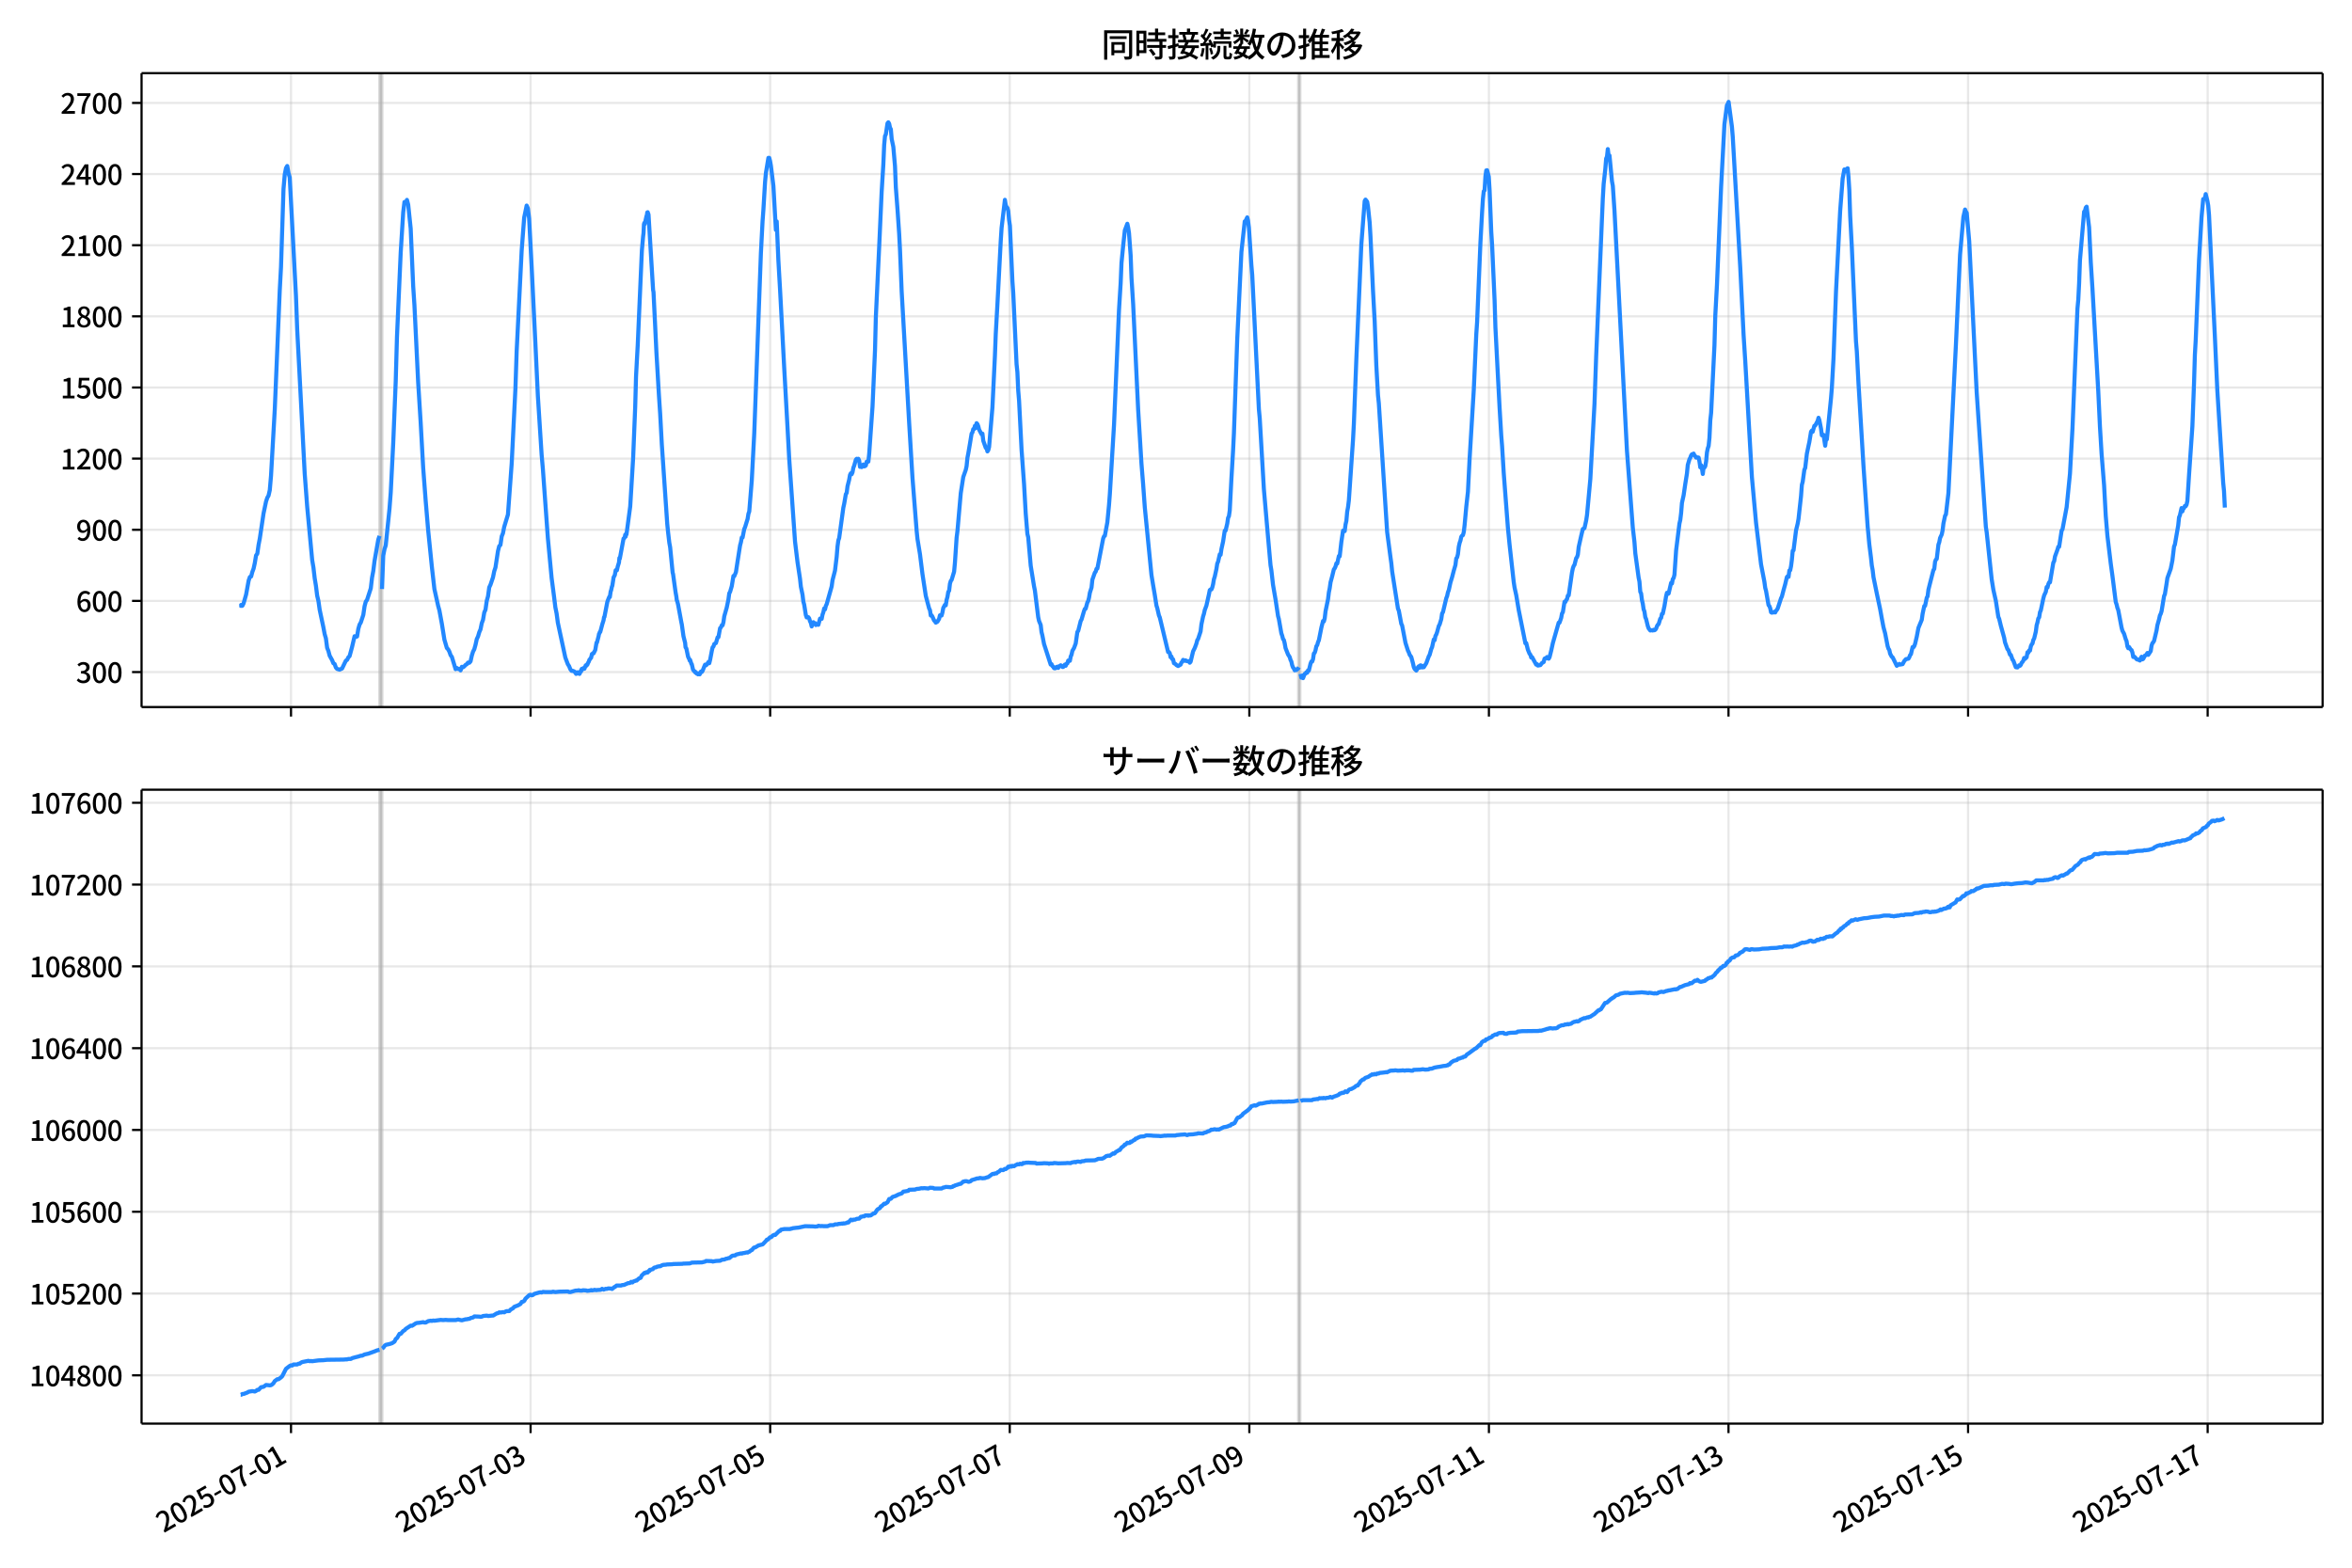 <!DOCTYPE svg  PUBLIC '-//W3C//DTD SVG 1.1//EN'  'http://www.w3.org/Graphics/SVG/1.1/DTD/svg11.dtd'>
<svg version="1.1" viewBox="0 0 864 576" xmlns="http://www.w3.org/2000/svg" xmlns:xlink="http://www.w3.org/1999/xlink">
 <defs>
  <style type="text/css">*{stroke-linejoin: round; stroke-linecap: butt}</style>
 </defs>
 <g id="aa">
  <g id="ab">
   <path d="m0 576h864v-576h-864z" fill="#fff"/>
  </g>
  <g id="ac">
   <g id="ad">
    <path d="m52 259.78h801.2v-232.9h-801.2z" fill="#fff"/>
   </g>
   <g id="ae">
    <path d="m139.45 259.78h.917v-232.9h-.917z" clip-path="url(#c)" fill="#808080" opacity=".3" stroke="#808080"/>
   </g>
   <g id="af">
    <path d="m476.97 259.78h.611v-232.9h-.611z" clip-path="url(#c)" fill="#808080" opacity=".3" stroke="#808080"/>
   </g>
   <g id="ag">
    <g id="ah">
     <g id="ai">
      <path d="m106.9 259.78v-232.9" clip-path="url(#c)" fill="none" stroke="#b0b0b0" stroke-linecap="square" stroke-opacity=".3" stroke-width=".8"/>
     </g>
     <g id="aj">
      <defs>
       <path id="e" d="m0 0v3.5" stroke="#000" stroke-width=".8"/>
      </defs>
      <use x="106.902" y="259.778" stroke="#000000" stroke-width=".8" xlink:href="#e"/>
     </g>
    </g>
    <g id="ak">
     <g id="al">
      <path d="m194.91 259.78v-232.9" clip-path="url(#c)" fill="none" stroke="#b0b0b0" stroke-linecap="square" stroke-opacity=".3" stroke-width=".8"/>
     </g>
     <g id="am">
      <use x="194.911" y="259.778" stroke="#000000" stroke-width=".8" xlink:href="#e"/>
     </g>
    </g>
    <g id="an">
     <g id="ao">
      <path d="m282.92 259.78v-232.9" clip-path="url(#c)" fill="none" stroke="#b0b0b0" stroke-linecap="square" stroke-opacity=".3" stroke-width=".8"/>
     </g>
     <g id="ap">
      <use x="282.92" y="259.778" stroke="#000000" stroke-width=".8" xlink:href="#e"/>
     </g>
    </g>
    <g id="aq">
     <g id="ar">
      <path d="m370.93 259.78v-232.9" clip-path="url(#c)" fill="none" stroke="#b0b0b0" stroke-linecap="square" stroke-opacity=".3" stroke-width=".8"/>
     </g>
     <g id="as">
      <use x="370.929" y="259.778" stroke="#000000" stroke-width=".8" xlink:href="#e"/>
     </g>
    </g>
    <g id="at">
     <g id="au">
      <path d="m458.94 259.78v-232.9" clip-path="url(#c)" fill="none" stroke="#b0b0b0" stroke-linecap="square" stroke-opacity=".3" stroke-width=".8"/>
     </g>
     <g id="av">
      <use x="458.939" y="259.778" stroke="#000000" stroke-width=".8" xlink:href="#e"/>
     </g>
    </g>
    <g id="aw">
     <g id="ax">
      <path d="m546.95 259.78v-232.9" clip-path="url(#c)" fill="none" stroke="#b0b0b0" stroke-linecap="square" stroke-opacity=".3" stroke-width=".8"/>
     </g>
     <g id="ay">
      <use x="546.948" y="259.778" stroke="#000000" stroke-width=".8" xlink:href="#e"/>
     </g>
    </g>
    <g id="az">
     <g id="ba">
      <path d="m634.96 259.78v-232.9" clip-path="url(#c)" fill="none" stroke="#b0b0b0" stroke-linecap="square" stroke-opacity=".3" stroke-width=".8"/>
     </g>
     <g id="bb">
      <use x="634.957" y="259.778" stroke="#000000" stroke-width=".8" xlink:href="#e"/>
     </g>
    </g>
    <g id="bc">
     <g id="bd">
      <path d="m722.97 259.78v-232.9" clip-path="url(#c)" fill="none" stroke="#b0b0b0" stroke-linecap="square" stroke-opacity=".3" stroke-width=".8"/>
     </g>
     <g id="be">
      <use x="722.966" y="259.778" stroke="#000000" stroke-width=".8" xlink:href="#e"/>
     </g>
    </g>
    <g id="bf">
     <g id="bg">
      <path d="m810.98 259.78v-232.9" clip-path="url(#c)" fill="none" stroke="#b0b0b0" stroke-linecap="square" stroke-opacity=".3" stroke-width=".8"/>
     </g>
     <g id="bh">
      <use x="810.976" y="259.778" stroke="#000000" stroke-width=".8" xlink:href="#e"/>
     </g>
    </g>
   </g>
   <g id="bi">
    <g id="bj">
     <g id="bk">
      <path d="m52 246.93h801.2" clip-path="url(#c)" fill="none" stroke="#b0b0b0" stroke-linecap="square" stroke-opacity=".3" stroke-width=".8"/>
     </g>
     <g id="bl">
      <defs>
       <path id="h" d="m0 0h-3.5" stroke="#000" stroke-width=".8"/>
      </defs>
      <use x="52" y="246.926" stroke="#000000" stroke-width=".8" xlink:href="#h"/>
     </g>
     <g id="bm">
      <!-- 300 -->
      <g transform="translate(27.9 250.91) scale(.1 -.1)">
       <defs>
        <path id="n" transform="scale(.016)" d="m1715-90q-371 0-656 90t-503 240q-217 150-377 323l359 474q211-205 479-359 269-153 634-153 269 0 467 92 199 93 311 266t112 423q0 256-125 451t-429 300q-304 106-835 106v551q467 0 732 105 266 106 384 291 119 186 119 423 0 307-192 489-192 183-531 183-269 0-503-119-233-118-438-316l-384 460q282 256 614 413 333 157 737 157 422 0 748-144 327-144 512-413 186-269 186-659 0-403-221-685-221-281-592-422v-26q269-70 490-227t349-400 128-557q0-422-215-726-214-304-573-468-358-163-787-163z"/>
        <path id="a" transform="scale(.016)" d="m1830-90q-460 0-806 275-346 276-535 823-188 547-188 1366 0 820 188 1357 189 538 535 803 346 266 806 266 461 0 800-269 340-269 528-803 189-534 189-1354 0-819-189-1366-188-547-528-823-339-275-800-275zm0 589q237 0 422 185 186 186 288 599 103 413 103 1091 0 679-103 1082-102 403-288 582-185 180-422 180-236 0-422-180-186-179-292-582-105-403-105-1082 0-678 105-1091 106-413 292-599 186-185 422-185z"/>
       </defs>
       <use xlink:href="#n"/>
       <use transform="translate(57)" xlink:href="#a"/>
       <use transform="translate(114)" xlink:href="#a"/>
      </g>
     </g>
    </g>
    <g id="bn">
     <g id="bo">
      <path d="m52 220.79h801.2" clip-path="url(#c)" fill="none" stroke="#b0b0b0" stroke-linecap="square" stroke-opacity=".3" stroke-width=".8"/>
     </g>
     <g id="bp">
      <use x="52" y="220.787" stroke="#000000" stroke-width=".8" xlink:href="#h"/>
     </g>
     <g id="bq">
      <!-- 600 -->
      <g transform="translate(27.9 224.77) scale(.1 -.1)">
       <defs>
        <path id="k" transform="scale(.016)" d="m1971-90q-339 0-634 144-294 144-518 435-224 292-352 733-128 442-128 1044 0 678 147 1161 148 483 397 784 250 301 570 445t665 144q397 0 688-147 292-147 490-359l-403-448q-128 154-327 253-198 99-409 99-307 0-567-182-259-182-413-605-153-422-153-1145 0-608 115-1002t326-589q212-195 493-195 212 0 375 121 163 122 259 343t96 522q0 300-90 511-89 212-259 320-169 109-419 109-211 0-451-134t-458-461l-25 538q134 192 313 323t374 201q196 71 375 71 397 0 694-163 298-163 467-490 170-326 170-825 0-468-195-817-195-348-512-544-317-195-701-195z"/>
       </defs>
       <use xlink:href="#k"/>
       <use transform="translate(57)" xlink:href="#a"/>
       <use transform="translate(114)" xlink:href="#a"/>
      </g>
     </g>
    </g>
    <g id="br">
     <g id="bs">
      <path d="m52 194.65h801.2" clip-path="url(#c)" fill="none" stroke="#b0b0b0" stroke-linecap="square" stroke-opacity=".3" stroke-width=".8"/>
     </g>
     <g id="bt">
      <use x="52" y="194.648" stroke="#000000" stroke-width=".8" xlink:href="#h"/>
     </g>
     <g id="bu">
      <!-- 900 -->
      <g transform="translate(27.9 198.63) scale(.1 -.1)">
       <defs>
        <path id="r" transform="scale(.016)" d="m1562-90q-410 0-708 150-297 151-502 356l403 461q141-160 346-256t422-96q224 0 425 102 202 103 352 333 151 230 237 614 87 384 87 941 0 589-115 970t-323 563-496 182q-205 0-372-118-166-118-262-336t-96-525q0-301 86-512 87-211 259-323 173-112 417-112 224 0 460 141 237 141 448 461l32-544q-134-180-313-314t-371-208-384-74q-391 0-689 166-297 167-467 496-169 330-169 823 0 467 195 816t515 541 698 192q339 0 636-138 298-137 519-419 221-281 349-710t128-1018q0-691-141-1187t-391-807q-249-310-563-461-313-150-652-150z"/>
       </defs>
       <use xlink:href="#r"/>
       <use transform="translate(57)" xlink:href="#a"/>
       <use transform="translate(114)" xlink:href="#a"/>
      </g>
     </g>
    </g>
    <g id="bv">
     <g id="bw">
      <path d="m52 168.51h801.2" clip-path="url(#c)" fill="none" stroke="#b0b0b0" stroke-linecap="square" stroke-opacity=".3" stroke-width=".8"/>
     </g>
     <g id="bx">
      <use x="52" y="168.509" stroke="#000000" stroke-width=".8" xlink:href="#h"/>
     </g>
     <g id="by">
      <!-- 1200 -->
      <g transform="translate(22.2 172.49) scale(.1 -.1)">
       <defs>
        <path id="f" transform="scale(.016)" d="m544 0v608h1037v3277h-845v467q333 58 579 147 247 90 451 218h557v-4109h915v-608h-2694z"/>
        <path id="b" transform="scale(.016)" d="m282 0v429q697 621 1164 1136 468 515 701 956 234 442 234 826 0 256-87 451-86 196-262 301-176 106-445 106-275 0-506-151-230-150-422-368l-416 410q301 333 637 518 336 186 803 186 429 0 749-176t496-493 176-745q0-455-224-919t-615-935q-390-470-889-950 186 20 394 36t374 16h1184v-634h-3046z"/>
       </defs>
       <use xlink:href="#f"/>
       <use transform="translate(57)" xlink:href="#b"/>
       <use transform="translate(114)" xlink:href="#a"/>
       <use transform="translate(171)" xlink:href="#a"/>
      </g>
     </g>
    </g>
    <g id="bz">
     <g id="ca">
      <path d="m52 142.37h801.2" clip-path="url(#c)" fill="none" stroke="#b0b0b0" stroke-linecap="square" stroke-opacity=".3" stroke-width=".8"/>
     </g>
     <g id="cb">
      <use x="52" y="142.37" stroke="#000000" stroke-width=".8" xlink:href="#h"/>
     </g>
     <g id="cc">
      <!-- 1500 -->
      <g transform="translate(22.2 146.36) scale(.1 -.1)">
       <defs>
        <path id="j" transform="scale(.016)" d="m1715-90q-365 0-653 90t-506 237q-217 147-383 307l352 480q134-134 294-246t361-183q202-70 452-70 262 0 473 118 212 119 333 346 122 227 122 541 0 460-247 716-246 256-649 256-224 0-384-64t-365-198l-365 237 141 2240h2387v-627h-1747l-109-1204q154 77 307 118 154 42 340 42 397 0 723-160t518-490q192-329 192-847 0-519-224-887t-586-560q-361-192-777-192z"/>
       </defs>
       <use xlink:href="#f"/>
       <use transform="translate(57)" xlink:href="#j"/>
       <use transform="translate(114)" xlink:href="#a"/>
       <use transform="translate(171)" xlink:href="#a"/>
      </g>
     </g>
    </g>
    <g id="cd">
     <g id="ce">
      <path d="m52 116.23h801.2" clip-path="url(#c)" fill="none" stroke="#b0b0b0" stroke-linecap="square" stroke-opacity=".3" stroke-width=".8"/>
     </g>
     <g id="cf">
      <use x="52" y="116.232" stroke="#000000" stroke-width=".8" xlink:href="#h"/>
     </g>
     <g id="cg">
      <!-- 1800 -->
      <g transform="translate(22.2 120.22) scale(.1 -.1)">
       <defs>
        <path id="l" transform="scale(.016)" d="m1830-90q-441 0-787 163-345 164-547 448-202 285-202 650 0 314 122 557t314 419 403 291v32q-256 186-442 458-185 272-185 643 0 365 176 640t480 425q304 151 694 151 410 0 704-160t457-439q164-278 164-649 0-237-96-448t-234-381q-137-169-291-278v-32q218-115 397-285 179-169 288-406t109-557q0-346-189-628-189-281-532-448-342-166-803-166zm314 2708q205 198 310 419 106 221 106 464 0 211-83 384t-247 272q-163 99-393 99-288 0-480-183-192-182-192-502 0-256 134-429 135-172 359-294t486-230zm-294-2170q236 0 418 89 183 90 285 253 103 164 103 388 0 211-90 367-89 157-246 272-157 116-368 215t-454 195q-244-173-398-426-153-252-153-553 0-237 118-416 119-179 324-282 205-102 461-102z"/>
       </defs>
       <use xlink:href="#f"/>
       <use transform="translate(57)" xlink:href="#l"/>
       <use transform="translate(114)" xlink:href="#a"/>
       <use transform="translate(171)" xlink:href="#a"/>
      </g>
     </g>
    </g>
    <g id="ch">
     <g id="ci">
      <path d="m52 90.093h801.2" clip-path="url(#c)" fill="none" stroke="#b0b0b0" stroke-linecap="square" stroke-opacity=".3" stroke-width=".8"/>
     </g>
     <g id="cj">
      <use x="52" y="90.093" stroke="#000000" stroke-width=".8" xlink:href="#h"/>
     </g>
     <g id="ck">
      <!-- 2100 -->
      <g transform="translate(22.2 94.078) scale(.1 -.1)">
       <use xlink:href="#b"/>
       <use transform="translate(57)" xlink:href="#f"/>
       <use transform="translate(114)" xlink:href="#a"/>
       <use transform="translate(171)" xlink:href="#a"/>
      </g>
     </g>
    </g>
    <g id="cl">
     <g id="cm">
      <path d="m52 63.954h801.2" clip-path="url(#c)" fill="none" stroke="#b0b0b0" stroke-linecap="square" stroke-opacity=".3" stroke-width=".8"/>
     </g>
     <g id="cn">
      <use x="52" y="63.954" stroke="#000000" stroke-width=".8" xlink:href="#h"/>
     </g>
     <g id="co">
      <!-- 2400 -->
      <g transform="translate(22.2 67.939) scale(.1 -.1)">
       <defs>
        <path id="m" transform="scale(.016)" d="m2170 0v3072q0 192 12 457 13 266 20 458h-26q-90-179-183-365-92-185-195-364l-921-1415h2579v-576h-3328v493l1875 2957h858v-4717h-691z"/>
       </defs>
       <use xlink:href="#b"/>
       <use transform="translate(57)" xlink:href="#m"/>
       <use transform="translate(114)" xlink:href="#a"/>
       <use transform="translate(171)" xlink:href="#a"/>
      </g>
     </g>
    </g>
    <g id="cp">
     <g id="cq">
      <path d="m52 37.815h801.2" clip-path="url(#c)" fill="none" stroke="#b0b0b0" stroke-linecap="square" stroke-opacity=".3" stroke-width=".8"/>
     </g>
     <g id="cr">
      <use x="52" y="37.815" stroke="#000000" stroke-width=".8" xlink:href="#h"/>
     </g>
     <g id="cs">
      <!-- 2700 -->
      <g transform="translate(22.2 41.8) scale(.1 -.1)">
       <defs>
        <path id="i" transform="scale(.016)" d="m1235 0q32 646 109 1187t224 1024 384 941 576 938h-2208v627h3027v-455q-409-512-665-989-256-476-397-969t-205-1053-90-1251h-755z"/>
       </defs>
       <use xlink:href="#b"/>
       <use transform="translate(57)" xlink:href="#i"/>
       <use transform="translate(114)" xlink:href="#a"/>
       <use transform="translate(171)" xlink:href="#a"/>
      </g>
     </g>
    </g>
   </g>
   <g id="ct">
    <path d="m88.418 222.44.087.174.077-.349.318.349.162-.087.432-.871.917-3.224.933-5.141.456-1.307.459-.174.432-1.655.458-1.22.458-2.091.458-2.788.458-.61.458-3.224.458-2.353 1.375-9.236.917-4.356.458-1.394.458-.784.458-2.004.458-5.315 1.375-24.309 1.833-43.826.458-8.539.917-28.666.458-5.315.458-2.353.458-.784.458 2.614.458 1.568 2.292 43.565.458 12.46 2.75 52.801.917 12.198 1.833 19.604.458 2.701.458 3.921.458 2.788.458 3.659.458 1.917.458 3.224 1.375 6.535.458 2.44.458 1.568.458 3.485.458 1.133.458 1.743.917 1.655.458 1.133.458.261.458 1.307.458.523.917.261.917-.436 1.375-2.875.458-.261.458-.958.458-.436.917-3.398.917-3.921.458.261.458-.174.458-2.788.458-1.568.458-.784.917-2.788.458-3.137.458-1.743.458-.61 1.375-4.269.458-3.921.458-2.44.458-3.659.917-5.228.458-2.614.458-1.394m.917 19.517.458-12.285.458-2.353.458-1.394 1.375-13.418.458-6.012.917-18.21.917-22.654.458-16.293 1.375-31.105.917-14.725.458-3.747.458.436.458-1.22.458 1.743.917 8.8.917 21.173.458 6.97 1.375 28.404.917 14.725.917 16.555.917 12.111.917 10.891 1.375 13.592.917 8.016 1.375 6.186.458 1.655.917 4.966.917 5.751.917 3.137.458.436.458.871.458 1.307.458.61 1.375 4.531.458-.436.458.349h.458l.458.523.458-1.307.458.174.458-.349.458-.523.458-.261.458-.61.458.087.458-.523.458-2.091.458-1.481.458-.871.458-1.655.458-2.091.458-.958.458-1.568.458-1.046.458-2.265.458-1.22.458-2.701.458-1.046.458-3.224.458-1.655.458-3.311.458-.958.917-2.701.458-2.265.458-1.394.917-6.012.458-1.83.458-.436.458-3.137.458-1.133.458-2.353 1.375-4.531 1.375-18.733 1.375-27.62.458-13.766 1.833-36.856.917-12.111.917-4.444.458 1.046.458 3.747.917 17.6 1.375 28.23.917 19.43 1.375 21.521.458 5.228 1.833 25.355 1.375 14.638.917 7.058.458 3.747.458 2.265.458 3.398 2.75 12.808.917 2.44.458.697.458 1.133.458.61h.458l.611.261.611.871.153-.087.306-.523.306.436.153-.087.306.261.306-.61.153-.523.153.174.153-.784.153-.174h.153l.153.174.153-.174.153.087.153-.436.153.349.458-1.22.153.174.153-.087.153-.436.153.087.306-.784.153-.174.306-.871.153-.087.306-.523.153-.087.306-1.394.153.087.306-.436.153.087.611-1.22.458-2.701h.153l.611-2.353.153-.871.153-.174.153-.523h.153l.764-2.875.306-.958.153-.523.153-1.046.153-.087 1.07-5.576.458-1.22.306-.697.153.174.306-2.091.153-.349.306-1.394.153-.349.306-2.004.153-1.046.458-.871.306-1.743.153-.087.153.174.153-.087.306-1.394.458-1.481.153-1.655.153.261 1.375-7.406h.153l.153-.174.153-.436.153-.784.153.697.153-1.046.153.261 1.375-10.281 1.07-17.774.764-18.907.306-11.153.306-5.751.306-5.576 1.528-34.852.458-5.228.153-1.22.153-3.224.153-.523.153.436.611-2.875.153-.349.153-1.046.153-.087.306.871 1.222 20.214.458 7.493.153.784.611 12.547.458 9.584.917 15.683.458 6.883.611 11.327 1.986 29.101.306 3.05.458 3.921.306 1.655.917 9.323.153.523.917 6.622.306 1.743.153 1.307.153.261.306 1.22 1.222 6.622.153.697.611 4.356.611 2.44.153 1.655.306.436.611 2.962.306.697.153.174.153.61.153-.261.306.958.153.523.153.087.458 2.004.306.436.153.087.153.261.153-.087.153.436.306.087.153.261.306-.174.153.436.153-.349.458.349.306-.61.153-.436.306.174.306-.436.611-1.568.306-.697.306.261.306-.261.611-.958.306.436.306-1.22.611-3.224.306-1.394.306-.261.306-.958.611-.349.611-2.091.306-.087.611-3.311.306-.261.306-.784h.306l.306-1.133.306-2.178.917-3.224.611-2.962.306-2.265.306-.523.611-2.091.611-3.747.306.087.611-1.481.611-4.008.917-5.838.306-1.133.306-1.743h.306l.611-3.137.306-.697.611-2.004.306-.958.306-1.917.306-.871.917-11.24.917-17.426 2.445-66.219.611-11.763.306-4.182.611-10.194.306-3.311.917-5.576h.306l.306 1.133.306 1.743.917 7.406.917 16.206.306-3.137.611 14.376.611 10.63 1.528 28.84 1.222 21.957.611 11.414 2.139 30.408.917 7.58.917 6.099.306 2.875.611 2.962.306 2.527.306 1.133.611 3.834.306.871.306-.174.306.087.306.436.306 1.046.306.61.306 1.307.306-1.133.306-.436.306.61.306-.261.306.697.306-.349.611.261.611-2.265.611.087.306-1.568.306-.871.306-1.394.306.349.306-1.307.306-.61 1.833-6.535.306-2.265.611-2.353.306-1.22.611-5.053.306-3.747.306-2.265.306-.871 1.528-11.153.306-1.394.611-3.572.306-.436.306-2.44.611-2.44.306-1.743.306-.61.306.349.306-.697.306-1.655.306-.784.611-2.178.306-.349.306.261.306-.261.306.697.306 2.265.306-.087.306.174.306-.349.306-.61.306.697.306-.087.306-.261.306-1.394h.611l.306-2.875 1.222-17.339.917-20.737.306-12.198 1.222-25.703.917-20.388.611-9.933.306-7.145.306-3.311.306-.61.611-4.095.306-.349.306.523.306 1.481.306.523.306 3.572.611 2.962.611 7.058.306 7.755.611 8.103.611 8.974.306 5.925.611 15.248 2.75 48.27 1.222 20.214 1.528 19.43.306 3.05.917 5.576.917 7.319 1.222 8.016 1.222 4.618.306.61.306 2.004.306-.087.306.523.611 1.394.306.261.306.523.611-.349.611-1.046.306-1.307.611.087.306-1.133.306-1.655.611-1.133.306.174.306-2.004.306-1.046.306-1.917.306-.349.306-2.614.306-1.046.306-.349.917-3.05.306-3.311.611-9.149.306-2.44 1.222-13.941.917-5.925.917-2.614.306-1.394.306-3.05.306-1.568.611-3.572.611-3.747.306-.436.306-1.22h.306l.306-1.22.306.784.306-1.743.306.349.306.784.306 1.22.917 1.743.306-.261.306 2.614.917 2.614.306.174.306 1.133.306-.436.306-1.22 1.222-14.464.917-18.994.306-8.016.611-10.891 1.222-23.351.306-4.705 1.222-10.368.306 1.917.306.784.306.261.306 1.133.306 3.311.306 2.091.917 20.388.306 4.356 1.222 26.139.306 2.962.306 6.796.306 3.659.917 18.036.917 12.634.611 10.804.611 7.493.306 1.22.917 10.456 1.222 7.58.306 1.481 1.222 9.846.306 1.394.611 1.481.306 2.614.306 1.22.611 3.137 2.445 7.58.306-.174.306.697.306.261.306.523.306.087.306-.087.306-.436.306-.087.306.436.306-.61.306-.087.306-.261.306.174.306.436h.306l.611-.871.306.436.306-.784.306-.087.306-1.046.306.174.306-.087.306-1.568.306-.697.306-1.394.611-1.046.611-1.655.611-4.269.306-.349.917-3.659.306-.523.917-3.137.306-.784.306-.087.611-2.265.306-.523.306-1.22.306-1.83.611-1.917.306-2.875.917-2.614.306-.349.306-1.046.306-.087 2.139-11.065.306-.784.306-.174.917-4.966.611-6.361.306-4.008.917-15.248.611-10.107 1.833-42.258.611-9.933.306-7.406.611-6.273.611-5.663.917-2.44.306 1.394.306 2.004.611 8.277.306 8.19.611 9.671 1.833 38.686 1.222 19.953.611 7.58.611 8.452 2.445 24.832.611 3.747.611 3.572.611 3.921.306.958.611 2.701.306.697 3.056 12.721h.306l.306.436.306 1.481.306-.261.306.958.306.087.306 1.394.611.349.306.349.611.349.917-.523.306-.784.306-.261.306-.697.611.349.306-.174.306.261.611.087.306-.087.306.61.306-.349.917-3.834.611-1.22.611-1.655.306-1.22.306-.436.917-2.788.306-2.614.611-2.875.306-.958.306-1.394.611-1.655.917-4.095.306-1.568.306-.261h.306l.306-.697.306-1.22.306-1.83.306-.958.611-2.788.306-2.004.306-.697.611-2.701.306.174.306-2.091.611-2.788.611-4.008h.306l.611-2.614.306-2.091.306-.61.306-2.091.611-11.763.611-10.368.306-6.273 1.222-34.678.611-12.721.917-19.169 1.222-11.24.306-.174.611-1.307.306 1.22.306 2.527.917 13.854.306 3.572 2.445 49.315.306 3.224 1.528 26.139 1.528 17.687.917 10.281.306 1.83.611 5.402.917 5.315.917 6.099.306 1.133.917 5.228.306.871.306 1.22.306.349.306 1.22.306 1.743.917 2.353.611.958.306 1.046.306.61.306 1.394.306.784.306.349.306.697.306-.261.306.174.306-.349.306-.174.306-.523m.611 2.44.306 1.394.306-.087.306.261.611-1.568.306-.087.306-.523.306.174.306-.871.306.087.611-2.527.306-.784h.306l.306-.871.306-2.091.306-.261.306-.958.306-1.481.306-.349.306-1.133.306-.697.917-4.618.611-2.44.306.174.306-1.133.306-2.614.611-2.962.306-1.481.306-2.527.306-1.481.306-2.178.611-2.265.611-2.527.306-.349.306-.697.306-1.133.306.087.611-2.788.306.087.611-5.315.611-4.095.611.174.306-2.44.306-1.307.306-3.398.306-1.655.306-2.527 1.528-22.305.306-5.751.917-23.961 1.833-42.084 1.222-15.858.306-.523.611.784.306 1.83.611 5.838.306 5.228.917 19.778.611 11.153.611 16.38.611 10.891.306 2.962 3.056 47.311 1.222 9.236.306 2.178.306 3.05 2.139 13.679.306.697.917 4.879.306.61 1.222 6.361.917 2.875.306.61.306.871.611.871.611 2.265.306 1.394.306.697.611.61.306-.436.306-.784.306-.349.306.523.306-.871.306.087.306.697.306-.523.306.436.917-1.481.917-2.527.306-.523.611-2.178.306-.697.611-2.788.306.261.306-1.568.306-.523.306-.871.611-2.265.306-.523.611-2.004.306-2.091.306-.436 1.222-5.141.306-.784.306-1.394.306-.784.611-2.788.611-2.004.611-2.353.611-2.091.306-2.44.306-.349.306-1.22.306-2.701.306-1.394.306-.871.306-1.394.306-.436.306-.174.306-1.133.306-2.614.611-6.709.611-5.489.611-12.111 1.528-25.268.917-20.388.306-4.531 1.222-29.188.611-11.24.306-4.879.306-2.788.306-.349.306-5.141.306-2.178.306-.087.611 2.353.306 5.053.611 15.248.306 4.792.917 20.388.306 9.933.917 17.862.611 11.588.611 10.281.306 3.834.611 10.02 1.528 20.04.611 6.186 1.528 13.766.306 2.004.611 2.788.917 5.489 2.445 12.198.306-.087.611 2.44.611 1.481.306.349.306 1.046.306-.174 1.528 2.788.306-.174.306.523.917-.174.611-.784.611-.349.306-1.22.306-.174h.306l.306-.436.306.523.306.087.306-.523.611-2.44.611-2.788 2.139-7.493h.306l.611-1.743.306-1.655.306-.436.611-3.834.306.087.306-.697.306-.349.306-1.307.306-.087 1.222-8.452.306-1.481.306-.871.306-.436.611-2.44.306-.349.306-.958.306-2.788.917-4.095.611-2.527.306-.087.306-.261.611-2.788.306-2.004 1.222-13.244 1.528-27.62.611-17.426 2.445-58.028.306-5.315.611-5.489.306-3.834.306-.697.306-2.788.306 2.527.306-.174.917 9.497.306 1.655.611 9.149 4.584 88.262 2.139 28.143.611 5.315.306 4.095 1.222 8.974.306 1.481.306 3.747.306.61.306 2.44.306 1.307.306 2.091.306.784.306 2.091.306.697.611 2.527.306.871.611.784.306-.087.611.087.306-.261.306.174.306-.174.306-.436.306-.871.306-.523.306-.261.611-2.004.306-.261.306-1.481.306-.087.611-2.788.611-3.659.306-1.22.306.436.306-.174.917-3.921.306.261.306-1.655.306-.349.306-1.22.611-8.974 1.222-9.846.306-1.307.306-2.527.306-3.747.611-2.788.611-4.182.611-3.834.306-3.137.611-2.091.306-.523.306-.871.306-.436h.306l.306-.261.306.697.306.261.306.523.611-.087.306.087.306 1.394.306 2.178.306-.784.306 1.133.306 2.091.306-2.527.306.174.306-.523.306-1.743.306-3.311.306-1.481.306-.871.306-2.962.306-6.448.306-2.788 1.222-24.745.306-10.978.611-11.24 1.528-36.072 1.222-23.002.917-6.97.306-.436.306-.784 1.222 9.149.306 3.747 2.75 47.921 1.222 24.745.611 9.584 2.445 42.694 1.528 16.816 1.833 15.248 1.222 6.361.306 2.265.306 1.133.917 5.228.306.349.306.784.306 1.481.306.174.306-.174.306.087.306-.261.306.261.306-.61.306-.349.306-.523 1.222-3.747.306-.61.611-2.353.611-2.178.611-2.614.306-.349.306.261.306-2.353.306-.087.306-1.481.306-2.353.306-3.311.306-.174.917-7.319.611-2.527.306-1.743.917-8.364.306-4.095.306-1.133.611-4.444.306-.61.611-5.228.611-2.962.306-1.394.611-3.747.306-.436.306.436.611-2.178.306-.087.917-1.743.306-1.133.306.871.611 3.137.306 2.44.306-.174h.306l.611 4.008.306-2.614.306.261 1.528-15.161.306-3.747.611-10.891.917-24.571 1.528-29.624.917-11.85.611-3.311.306.61.306.087.306-.958.306-.174.306 3.224.306 4.879.306 9.323.611 11.588 1.528 34.59.306 3.659.611 11.763 1.833 30.408 1.528 22.131.611 6.622.611 4.879.306 2.875.306 1.655.306 2.614 1.222 6.012 1.222 5.751.611 3.398.611 3.224.611 2.265.917 4.705.306.958.306.436.306 1.394.611 1.133.306.174 1.528 3.137.306-.261.306-.087.306-.349.306.261.917-.174.611-1.133.611-.697.917-.174.306-.523.306-.784.306-.349.611-2.614.306.087.306-.436.306-.871.611-2.614.611-3.224 1.222-2.962.306-2.178.611-2.875.306-.087.611-2.962.306-.523.306-2.44.611-2.44 1.222-4.792.306-.349.306-2.701.306-.784.306-.261.611-5.228.306-.871.306-1.568.611-1.307.306-1.481.306-2.527.611-2.875.306-.436.917-7.842 2.75-54.456 1.528-33.196 1.222-13.854.611-2.701.306.784.306.436.917 10.456 2.75 55.589 3.361 49.315.306 2.004 1.833 17.252.611 3.834.917 4.095.917 5.925.306.697.611 2.527 1.222 4.444.306 1.655.917 2.527.306.261.611 1.743.306.087.611 1.743.306.349.917 2.44.611.087.611-.784.306.174.306-.349.306-.784.306-.261.306-.523.306-.958.306.349.611-.61.306-1.83.306.174.306-.871.306.087.306-1.568.306-.697.306-.349.306-1.307.306-.523.611-2.527.306-2.353.306-1.046.306-1.481.306-.349.306-1.917.306-.697.917-4.356.306-1.133.611-1.307.306-1.743.306.174.306-1.22.306-.697h.306l1.222-7.232.306-.523.306-1.743.917-2.527.306-1.046h.306l.917-6.012.306-.349 1.528-8.19 1.222-12.285.917-16.555.917-22.131.917-21.957.306-3.311.306-6.012.306-8.452 1.528-17.862.306-.261.306-1.22.306-.349.917 7.58.611 12.808.611 9.671 2.139 37.727.611 12.982.611 10.107.917 11.501.611 11.24.611 7.319 1.222 10.194.611 4.444 1.222 9.671.306.871.306 1.307.306.784 1.222 6.448.306 1.133.611 1.133.611 2.004.306.697.306 1.917.306.697.306-.436.611.958.306.174.306.871.306 1.655.306-.174.306.261.611.697.306.174h.306l.611.349.306-.871.306-.523.306.958.306-.174.611-1.22.306-.087.306-.349.306-.523.306.697.917-1.394.306-2.004.306-.871.306-.349.306-.523.917-3.834.306-1.917.611-2.178.306-1.394.306-.61.306-.958.917-5.576.306-.697.611-3.834.306-2.091 1.222-3.398.611-3.05.611-5.141.306-.697 1.222-7.058.306-2.962.306-.697.611-2.701.306 1.22.306-.958.306-.261.306-.784.306.087.306-.523.306-1.394.611-9.584 1.222-17.774.611-16.032.306-10.281.306-5.402 1.222-29.363.917-15.77.611-6.709h.306l.306-.174.306-1.655.611 2.44.306 1.743.306 3.572.917 19.169 1.222 25.268.917 20.04 2.139 33.806.306 3.05.306 6.099v0" clip-path="url(#c)" fill="none" stroke="#28f" stroke-linecap="square" stroke-width="1.5"/>
   </g>
   <g id="cu">
    <path d="m52 259.78v-232.9" fill="none" stroke="#000" stroke-linecap="square" stroke-width=".8"/>
   </g>
   <g id="cv">
    <path d="m853.2 259.78v-232.9" fill="none" stroke="#000" stroke-linecap="square" stroke-width=".8"/>
   </g>
   <g id="cw">
    <path d="m52 259.78h801.2" fill="none" stroke="#000" stroke-linecap="square" stroke-width=".8"/>
   </g>
   <g id="cx">
    <path d="m52 26.88h801.2" fill="none" stroke="#000" stroke-linecap="square" stroke-width=".8"/>
   </g>
   <g id="cy">
    <!-- 同時接続数の推移 -->
    <g transform="translate(404.6 20.88) scale(.12 -.12)">
     <defs>
      <path id="x" transform="scale(.016)" d="m1587 3936h3232v-518h-3232v518zm320-1114h557v-2534h-557v2534zm301 0h2291v-2086h-2291v512h1734v1069h-1734v505zm-1683 2260h5113v-570h-4524v-5056h-589v5626zm4768 0h595v-4896q0-250-67-397t-227-218q-160-77-426-96t-675-19q-13 83-45 192t-77 218q-45 108-89 185 281-13 527-13 247 0 330 0 83 7 118 42 36 35 36 112v4890z"/>
      <path id="v" transform="scale(.016)" d="m2714 4672h3238v-525h-3238v525zm-244-1235h3712v-538h-3712v538zm20-1184h3635v-531h-3635v531zm1523 3155h595v-2310h-595v2310zm832-2451h589v-2823q0-230-61-364-61-135-227-199-167-70-423-86t-633-16q-20 121-78 285-57 163-121 284 275-6 509-9t310-3q77 6 106 28 29 23 29 93v2810zm-2023-1677 487 282q153-160 313-352t294-381q135-189 206-343l-519-313q-64 153-189 348-124 196-278 394-154 199-314 365zm-2086 3718h1619v-4281h-1619v544h1056v3187h-1056v550zm32-1843h1293v-537h-1293v537zm-320 1843h563v-4832h-563v4832z"/>
      <path id="w" transform="scale(.016)" d="m3866 5408h614v-870h-614v870zm-1479-653h3597v-518h-3597v518zm-230-1485h4e3v-518h-4e3v518zm825 922 519 102q64-160 121-342 58-182 96-352 39-170 45-304l-544-128q-6 134-42 313-35 180-83 365-48 186-112 346zm1856 109 589-71q-96-275-202-557-105-281-195-486l-518 77q58 147 122 329 64 183 118 372t86 336zm-2643-2106h3943v-518h-3943v518zm1408 685 602-115q-167-371-362-784t-390-797-362-685l-525 179q160 288 346 666t368 784 323 752zm-659-2157 358 403q352-102 733-240 381-137 752-304 371-166 697-336 327-169 558-329l-384-461q-218 160-532 336-313 176-685 345-371 170-755 323-384 154-742 263zm1894 1114 583-71q-122-550-353-944-230-393-604-662t-922-435q-547-167-1296-269-25 128-93 269-67 141-137 230 678 64 1168 192t819 349q330 221 531 550 202 330 304 791zm-4684 217q396 90 953 240 557 151 1120 311l77-544q-525-154-1053-311-528-156-963-284l-134 588zm121 2093h1965v-563h-1965v563zm819 1248h576v-5229q0-236-51-374t-192-208q-141-77-355-99-214-23-541-16-13 115-64 288t-109 294q205-6 381-6t234 0q64 0 92 28 29 29 29 93v5229z"/>
      <path id="u" transform="scale(.016)" d="m4058 5408h595v-1798h-595v1798zm-1415-563h3443v-499h-3443v499zm231-992h3008v-499h-3008v499zm-224-877h3475v-1203h-531v729h-2432v-729h-512v1203zm1964-877h551v-1881q0-122 22-157 23-35 106-35 25 0 92 0 68 0 135 0t99 0q51 0 83 54t45 224 19 515q90-70 234-131t259-93q-19-429-83-662-64-234-183-326-118-93-316-93-39 0-103 0t-134 0-138 0q-67 0-99 0-237 0-365 64t-176 218q-48 153-48 422v1881zm-1164-6h550v-455q0-243-48-528-48-284-186-579-137-294-409-572-272-279-727-503-70 90-192 208-121 118-230 195 416 205 665 438 250 234 371 474 122 240 164 467 42 228 42 413v442zm-2240 3309 524-192q-121-244-259-503-137-259-275-496t-259-416l-410 173q122 186 246 438 125 253 240 515 116 263 193 481zm716-743 500-230q-224-359-496-756-272-396-548-764-275-368-518-650l-358 205q179 211 377 483 199 272 387 569 189 298 358 592 170 295 298 551zm-1721-665 307 403q166-154 339-340 173-185 320-364t224-327l-326-460q-77 160-218 348-141 189-314 384-172 196-332 356zm1485-832 435 179q128-211 249-458 122-246 215-474 93-227 137-412l-473-211q-32 185-119 422-86 237-201 486-115 250-243 468zm-1530-583q422 26 998 54 576 29 1184 68l7-499q-570-45-1127-84-556-38-992-70l-70 531zm1702-992 436 135q121-276 214-596t118-556l-454-148q-26 237-112 563-86 327-202 602zm-1363 109 499-83q-57-455-163-897-105-441-253-748-51 32-134 73-83 42-170 83-86 42-144 62 148 294 234 697t131 813zm691 627h525v-2861h-525v2861z"/>
      <path id="p" transform="scale(.016)" d="m224 2022h3187v-499h-3187v499zm51 2247h3111v-487h-3111v487zm1127-1735 563-121q-154-320-333-672t-352-679q-173-326-326-582l-532 173q148 243 324 566t345 669q170 346 311 646zm934-832 563-64q-89-480-262-838t-461-614-701-432-976-298q-25 128-99 269t-157 237q659 102 1085 303 426 202 666 554t342 883zm422 3597 519-211q-147-218-298-436-150-217-278-377l-403 186q121 173 252 413 132 240 208 425zm-1203 109h563v-2957h-563v2957zm-1075-320 448 186q134-192 246-420 112-227 157-393l-467-211q-38 172-147 406t-237 432zm1094-1050 397-236q-160-263-400-529-240-265-519-489-278-224-553-378-51 103-141 237-89 135-179 218 269 109 534 294 266 186 493 416 228 231 368 467zm487-204q83-45 246-145 163-99 352-211t346-211 221-150l-327-423q-83 77-230 198-147 122-317 253-170 132-327 250-156 119-259 189l295 250zm1798 396h2311v-556h-2311v556zm115 1178 615-90q-103-640-263-1235t-384-1101q-224-505-512-889-44 57-134 134t-186 157-166 125q275 339 473 796 199 458 340 995 141 538 217 1108zm1223-1510 614-58q-147-1101-445-1940-297-838-813-1443-515-604-1321-1014-26 71-90 177-64 105-134 208-70 102-128 159 742 346 1212 880 471 535 730 1290 260 755 375 1741zm-1005-135q134-851 387-1597 253-745 659-1305 407-560 1002-874-70-57-154-150-83-93-154-189-70-96-121-179-633 371-1056 988-422 618-688 1434-265 816-425 1783l550 89zm-3309-3065 327 416q377-148 754-330 378-182 701-378 324-195 548-368l-416-435q-211 179-519 378-307 198-666 383-358 186-729 334z"/>
      <path id="t" transform="scale(.016)" d="m3686 4378q-64-493-163-1041-99-547-265-1084-192-653-432-1104t-522-688-595-237q-320 0-596 221-275 221-448 621-172 400-172 931 0 537 220 1017 221 480 611 851 391 372 909 583 519 211 1121 211 576 0 1040-186 464-185 793-515 330-329 502-771 173-441 173-941 0-672-278-1194-278-521-816-851-538-329-1318-444l-378 601q166 20 307 42t263 48q307 70 585 217 279 148 496 375 218 227 342 534 125 308 125 692t-122 713q-121 330-358 573-236 243-582 380-346 138-781 138-525 0-935-186-409-185-694-489-284-304-432-656-147-352-147-678 0-365 89-605 90-240 224-355 135-115 276-115t288 144 297 457q151 314 298 800 147 461 246 982 100 522 145 1021l684-12z"/>
      <path id="q" transform="scale(.016)" d="m2995 2925h2893v-519h-2893v519zm0-1280h2893v-519h-2893v519zm-64-1299h3232v-557h-3232v557zm1312 3577h563v-3763h-563v3763zm429 1466 634-141q-154-390-340-794-185-403-339-684l-512 140q103 199 208 458 106 259 195 528 90 269 154 493zm-1472 25 582-147q-153-518-371-1018-217-499-483-931t-573-758q-38 64-109 160-70 96-147 198-77 103-141 160 416 416 733 1034t509 1302zm128-1203h2720v-537h-2720v-4205h-582v4422l313 320h269zm-3174-2157q396 90 953 240 557 151 1120 311l77-544q-525-154-1053-311-528-156-963-284l-134 588zm121 2093h1965v-563h-1965v563zm819 1248h576v-5229q0-236-51-374t-192-208q-141-77-355-99-214-23-541-16-13 115-64 288t-109 294q205-6 381-6t234 0q64 0 92 28 29 29 29 93v5229z"/>
      <path id="o" transform="scale(.016)" d="m4051 5402 595-109q-281-493-729-941t-1107-806q-39 64-106 144t-141 153q-73 74-137 119 608 288 1011 678t614 762zm-77-557h1511v-493h-1863l352 493zm1293 0h109l109 25 384-179q-192-505-496-905t-695-701q-390-301-845-519-454-217-947-358-44 109-137 253t-176 227q448 109 867 294 419 186 777 445 359 259 631 592t419 730v96zm-1990-954 377 307q167-96 336-218 170-121 320-249 151-128 247-237l-397-332q-90 108-237 236t-317 259q-169 132-329 234zm1107-934 595-109q-307-538-803-1031-496-492-1232-876-38 64-102 144t-138 156q-74 77-138 116 455 217 807 483t604 554q253 288 407 563zm-90-589h1460v-506h-1818l358 506zm1268 0h121l109 26 384-167q-192-614-531-1075t-787-794q-448-332-983-553-534-221-1129-355-45 115-132 269-86 153-176 249 551 96 1043 285 493 189 903 473 410 285 714 669t464 883v90zm-2132-1056 410 339q186-102 384-237 198-134 371-275t282-269l-435-371q-103 128-270 272-166 144-361 288t-381 253zm-2150 3533h589v-5376h-589v5376zm-992-1242h2336v-569h-2336v569zm1024-224 365-160q-96-339-231-707-134-368-291-727-157-358-336-672-179-313-365-537-44 128-134 291t-160 272q173 192 339 457 167 266 323 570 157 304 282 618t208 595zm941 1946 416-467q-314-122-695-221-380-99-784-173-403-74-780-131-20 102-71 236-51 135-102 231 358 58 732 138 375 80 711 179t573 208zm-397-2579q58-45 179-170 122-125 266-266 144-140 259-265t160-183l-352-473q-58 102-157 255-99 154-218 317-118 164-227 311-108 147-185 237l275 237z"/>
     </defs>
     <use xlink:href="#x"/>
     <use transform="translate(100)" xlink:href="#v"/>
     <use transform="translate(200)" xlink:href="#w"/>
     <use transform="translate(300)" xlink:href="#u"/>
     <use transform="translate(400)" xlink:href="#p"/>
     <use transform="translate(500)" xlink:href="#t"/>
     <use transform="translate(600)" xlink:href="#q"/>
     <use transform="translate(700)" xlink:href="#o"/>
    </g>
   </g>
  </g>
  <g id="cz">
   <g id="da">
    <path d="m52 523.06h801.2v-232.9h-801.2z" fill="#fff"/>
   </g>
   <g id="db">
    <path d="m139.45 523.06h.917v-232.9h-.917z" clip-path="url(#d)" fill="#808080" opacity=".3" stroke="#808080"/>
   </g>
   <g id="dc">
    <path d="m476.97 523.06h.611v-232.9h-.611z" clip-path="url(#d)" fill="#808080" opacity=".3" stroke="#808080"/>
   </g>
   <g id="dd">
    <g id="de">
     <g id="df">
      <path d="m106.9 523.06v-232.9" clip-path="url(#d)" fill="none" stroke="#b0b0b0" stroke-linecap="square" stroke-opacity=".3" stroke-width=".8"/>
     </g>
     <g id="dg">
      <use x="106.902" y="523.055" stroke="#000000" stroke-width=".8" xlink:href="#e"/>
     </g>
     <g id="dh">
      <!-- 2025-07-01 -->
      <g transform="translate(60.112 563.33) rotate(-30) scale(.1 -.1)">
       <defs>
        <path id="g" transform="scale(.016)" d="m301 1536v544h1689v-544h-1689z"/>
       </defs>
       <use xlink:href="#b"/>
       <use transform="translate(57)" xlink:href="#a"/>
       <use transform="translate(114)" xlink:href="#b"/>
       <use transform="translate(171)" xlink:href="#j"/>
       <use transform="translate(228)" xlink:href="#g"/>
       <use transform="translate(263.7)" xlink:href="#a"/>
       <use transform="translate(320.7)" xlink:href="#i"/>
       <use transform="translate(377.7)" xlink:href="#g"/>
       <use transform="translate(413.4)" xlink:href="#a"/>
       <use transform="translate(470.4)" xlink:href="#f"/>
      </g>
     </g>
    </g>
    <g id="di">
     <g id="dj">
      <path d="m194.91 523.06v-232.9" clip-path="url(#d)" fill="none" stroke="#b0b0b0" stroke-linecap="square" stroke-opacity=".3" stroke-width=".8"/>
     </g>
     <g id="dk">
      <use x="194.911" y="523.055" stroke="#000000" stroke-width=".8" xlink:href="#e"/>
     </g>
     <g id="dl">
      <!-- 2025-07-03 -->
      <g transform="translate(148.12 563.33) rotate(-30) scale(.1 -.1)">
       <use xlink:href="#b"/>
       <use transform="translate(57)" xlink:href="#a"/>
       <use transform="translate(114)" xlink:href="#b"/>
       <use transform="translate(171)" xlink:href="#j"/>
       <use transform="translate(228)" xlink:href="#g"/>
       <use transform="translate(263.7)" xlink:href="#a"/>
       <use transform="translate(320.7)" xlink:href="#i"/>
       <use transform="translate(377.7)" xlink:href="#g"/>
       <use transform="translate(413.4)" xlink:href="#a"/>
       <use transform="translate(470.4)" xlink:href="#n"/>
      </g>
     </g>
    </g>
    <g id="dm">
     <g id="dn">
      <path d="m282.92 523.06v-232.9" clip-path="url(#d)" fill="none" stroke="#b0b0b0" stroke-linecap="square" stroke-opacity=".3" stroke-width=".8"/>
     </g>
     <g id="do">
      <use x="282.92" y="523.055" stroke="#000000" stroke-width=".8" xlink:href="#e"/>
     </g>
     <g id="dp">
      <!-- 2025-07-05 -->
      <g transform="translate(236.13 563.33) rotate(-30) scale(.1 -.1)">
       <use xlink:href="#b"/>
       <use transform="translate(57)" xlink:href="#a"/>
       <use transform="translate(114)" xlink:href="#b"/>
       <use transform="translate(171)" xlink:href="#j"/>
       <use transform="translate(228)" xlink:href="#g"/>
       <use transform="translate(263.7)" xlink:href="#a"/>
       <use transform="translate(320.7)" xlink:href="#i"/>
       <use transform="translate(377.7)" xlink:href="#g"/>
       <use transform="translate(413.4)" xlink:href="#a"/>
       <use transform="translate(470.4)" xlink:href="#j"/>
      </g>
     </g>
    </g>
    <g id="dq">
     <g id="dr">
      <path d="m370.93 523.06v-232.9" clip-path="url(#d)" fill="none" stroke="#b0b0b0" stroke-linecap="square" stroke-opacity=".3" stroke-width=".8"/>
     </g>
     <g id="ds">
      <use x="370.929" y="523.055" stroke="#000000" stroke-width=".8" xlink:href="#e"/>
     </g>
     <g id="dt">
      <!-- 2025-07-07 -->
      <g transform="translate(324.14 563.33) rotate(-30) scale(.1 -.1)">
       <use xlink:href="#b"/>
       <use transform="translate(57)" xlink:href="#a"/>
       <use transform="translate(114)" xlink:href="#b"/>
       <use transform="translate(171)" xlink:href="#j"/>
       <use transform="translate(228)" xlink:href="#g"/>
       <use transform="translate(263.7)" xlink:href="#a"/>
       <use transform="translate(320.7)" xlink:href="#i"/>
       <use transform="translate(377.7)" xlink:href="#g"/>
       <use transform="translate(413.4)" xlink:href="#a"/>
       <use transform="translate(470.4)" xlink:href="#i"/>
      </g>
     </g>
    </g>
    <g id="du">
     <g id="dv">
      <path d="m458.94 523.06v-232.9" clip-path="url(#d)" fill="none" stroke="#b0b0b0" stroke-linecap="square" stroke-opacity=".3" stroke-width=".8"/>
     </g>
     <g id="dw">
      <use x="458.939" y="523.055" stroke="#000000" stroke-width=".8" xlink:href="#e"/>
     </g>
     <g id="dx">
      <!-- 2025-07-09 -->
      <g transform="translate(412.15 563.33) rotate(-30) scale(.1 -.1)">
       <use xlink:href="#b"/>
       <use transform="translate(57)" xlink:href="#a"/>
       <use transform="translate(114)" xlink:href="#b"/>
       <use transform="translate(171)" xlink:href="#j"/>
       <use transform="translate(228)" xlink:href="#g"/>
       <use transform="translate(263.7)" xlink:href="#a"/>
       <use transform="translate(320.7)" xlink:href="#i"/>
       <use transform="translate(377.7)" xlink:href="#g"/>
       <use transform="translate(413.4)" xlink:href="#a"/>
       <use transform="translate(470.4)" xlink:href="#r"/>
      </g>
     </g>
    </g>
    <g id="dy">
     <g id="dz">
      <path d="m546.95 523.06v-232.9" clip-path="url(#d)" fill="none" stroke="#b0b0b0" stroke-linecap="square" stroke-opacity=".3" stroke-width=".8"/>
     </g>
     <g id="ea">
      <use x="546.948" y="523.055" stroke="#000000" stroke-width=".8" xlink:href="#e"/>
     </g>
     <g id="eb">
      <!-- 2025-07-11 -->
      <g transform="translate(500.16 563.33) rotate(-30) scale(.1 -.1)">
       <use xlink:href="#b"/>
       <use transform="translate(57)" xlink:href="#a"/>
       <use transform="translate(114)" xlink:href="#b"/>
       <use transform="translate(171)" xlink:href="#j"/>
       <use transform="translate(228)" xlink:href="#g"/>
       <use transform="translate(263.7)" xlink:href="#a"/>
       <use transform="translate(320.7)" xlink:href="#i"/>
       <use transform="translate(377.7)" xlink:href="#g"/>
       <use transform="translate(413.4)" xlink:href="#f"/>
       <use transform="translate(470.4)" xlink:href="#f"/>
      </g>
     </g>
    </g>
    <g id="ec">
     <g id="ed">
      <path d="m634.96 523.06v-232.9" clip-path="url(#d)" fill="none" stroke="#b0b0b0" stroke-linecap="square" stroke-opacity=".3" stroke-width=".8"/>
     </g>
     <g id="ee">
      <use x="634.957" y="523.055" stroke="#000000" stroke-width=".8" xlink:href="#e"/>
     </g>
     <g id="ef">
      <!-- 2025-07-13 -->
      <g transform="translate(588.17 563.33) rotate(-30) scale(.1 -.1)">
       <use xlink:href="#b"/>
       <use transform="translate(57)" xlink:href="#a"/>
       <use transform="translate(114)" xlink:href="#b"/>
       <use transform="translate(171)" xlink:href="#j"/>
       <use transform="translate(228)" xlink:href="#g"/>
       <use transform="translate(263.7)" xlink:href="#a"/>
       <use transform="translate(320.7)" xlink:href="#i"/>
       <use transform="translate(377.7)" xlink:href="#g"/>
       <use transform="translate(413.4)" xlink:href="#f"/>
       <use transform="translate(470.4)" xlink:href="#n"/>
      </g>
     </g>
    </g>
    <g id="eg">
     <g id="eh">
      <path d="m722.97 523.06v-232.9" clip-path="url(#d)" fill="none" stroke="#b0b0b0" stroke-linecap="square" stroke-opacity=".3" stroke-width=".8"/>
     </g>
     <g id="ei">
      <use x="722.966" y="523.055" stroke="#000000" stroke-width=".8" xlink:href="#e"/>
     </g>
     <g id="ej">
      <!-- 2025-07-15 -->
      <g transform="translate(676.18 563.33) rotate(-30) scale(.1 -.1)">
       <use xlink:href="#b"/>
       <use transform="translate(57)" xlink:href="#a"/>
       <use transform="translate(114)" xlink:href="#b"/>
       <use transform="translate(171)" xlink:href="#j"/>
       <use transform="translate(228)" xlink:href="#g"/>
       <use transform="translate(263.7)" xlink:href="#a"/>
       <use transform="translate(320.7)" xlink:href="#i"/>
       <use transform="translate(377.7)" xlink:href="#g"/>
       <use transform="translate(413.4)" xlink:href="#f"/>
       <use transform="translate(470.4)" xlink:href="#j"/>
      </g>
     </g>
    </g>
    <g id="ek">
     <g id="el">
      <path d="m810.98 523.06v-232.9" clip-path="url(#d)" fill="none" stroke="#b0b0b0" stroke-linecap="square" stroke-opacity=".3" stroke-width=".8"/>
     </g>
     <g id="em">
      <use x="810.976" y="523.055" stroke="#000000" stroke-width=".8" xlink:href="#e"/>
     </g>
     <g id="en">
      <!-- 2025-07-17 -->
      <g transform="translate(764.19 563.33) rotate(-30) scale(.1 -.1)">
       <use xlink:href="#b"/>
       <use transform="translate(57)" xlink:href="#a"/>
       <use transform="translate(114)" xlink:href="#b"/>
       <use transform="translate(171)" xlink:href="#j"/>
       <use transform="translate(228)" xlink:href="#g"/>
       <use transform="translate(263.7)" xlink:href="#a"/>
       <use transform="translate(320.7)" xlink:href="#i"/>
       <use transform="translate(377.7)" xlink:href="#g"/>
       <use transform="translate(413.4)" xlink:href="#f"/>
       <use transform="translate(470.4)" xlink:href="#i"/>
      </g>
     </g>
    </g>
   </g>
   <g id="eo">
    <g id="ep">
     <g id="eq">
      <path d="m52 505.33h801.2" clip-path="url(#d)" fill="none" stroke="#b0b0b0" stroke-linecap="square" stroke-opacity=".3" stroke-width=".8"/>
     </g>
     <g id="er">
      <use x="52" y="505.332" stroke="#000000" stroke-width=".8" xlink:href="#h"/>
     </g>
     <g id="es">
      <!-- 104800 -->
      <g transform="translate(10.8 509.32) scale(.1 -.1)">
       <use xlink:href="#f"/>
       <use transform="translate(57)" xlink:href="#a"/>
       <use transform="translate(114)" xlink:href="#m"/>
       <use transform="translate(171)" xlink:href="#l"/>
       <use transform="translate(228)" xlink:href="#a"/>
       <use transform="translate(285)" xlink:href="#a"/>
      </g>
     </g>
    </g>
    <g id="et">
     <g id="eu">
      <path d="m52 475.28h801.2" clip-path="url(#d)" fill="none" stroke="#b0b0b0" stroke-linecap="square" stroke-opacity=".3" stroke-width=".8"/>
     </g>
     <g id="ev">
      <use x="52" y="475.278" stroke="#000000" stroke-width=".8" xlink:href="#h"/>
     </g>
     <g id="ew">
      <!-- 105200 -->
      <g transform="translate(10.8 479.26) scale(.1 -.1)">
       <use xlink:href="#f"/>
       <use transform="translate(57)" xlink:href="#a"/>
       <use transform="translate(114)" xlink:href="#j"/>
       <use transform="translate(171)" xlink:href="#b"/>
       <use transform="translate(228)" xlink:href="#a"/>
       <use transform="translate(285)" xlink:href="#a"/>
      </g>
     </g>
    </g>
    <g id="ex">
     <g id="ey">
      <path d="m52 445.23h801.2" clip-path="url(#d)" fill="none" stroke="#b0b0b0" stroke-linecap="square" stroke-opacity=".3" stroke-width=".8"/>
     </g>
     <g id="ez">
      <use x="52" y="445.225" stroke="#000000" stroke-width=".8" xlink:href="#h"/>
     </g>
     <g id="fa">
      <!-- 105600 -->
      <g transform="translate(10.8 449.21) scale(.1 -.1)">
       <use xlink:href="#f"/>
       <use transform="translate(57)" xlink:href="#a"/>
       <use transform="translate(114)" xlink:href="#j"/>
       <use transform="translate(171)" xlink:href="#k"/>
       <use transform="translate(228)" xlink:href="#a"/>
       <use transform="translate(285)" xlink:href="#a"/>
      </g>
     </g>
    </g>
    <g id="fb">
     <g id="fc">
      <path d="m52 415.17h801.2" clip-path="url(#d)" fill="none" stroke="#b0b0b0" stroke-linecap="square" stroke-opacity=".3" stroke-width=".8"/>
     </g>
     <g id="fd">
      <use x="52" y="415.172" stroke="#000000" stroke-width=".8" xlink:href="#h"/>
     </g>
     <g id="fe">
      <!-- 106000 -->
      <g transform="translate(10.8 419.16) scale(.1 -.1)">
       <use xlink:href="#f"/>
       <use transform="translate(57)" xlink:href="#a"/>
       <use transform="translate(114)" xlink:href="#k"/>
       <use transform="translate(171)" xlink:href="#a"/>
       <use transform="translate(228)" xlink:href="#a"/>
       <use transform="translate(285)" xlink:href="#a"/>
      </g>
     </g>
    </g>
    <g id="ff">
     <g id="fg">
      <path d="m52 385.12h801.2" clip-path="url(#d)" fill="none" stroke="#b0b0b0" stroke-linecap="square" stroke-opacity=".3" stroke-width=".8"/>
     </g>
     <g id="fh">
      <use x="52" y="385.119" stroke="#000000" stroke-width=".8" xlink:href="#h"/>
     </g>
     <g id="fi">
      <!-- 106400 -->
      <g transform="translate(10.8 389.1) scale(.1 -.1)">
       <use xlink:href="#f"/>
       <use transform="translate(57)" xlink:href="#a"/>
       <use transform="translate(114)" xlink:href="#k"/>
       <use transform="translate(171)" xlink:href="#m"/>
       <use transform="translate(228)" xlink:href="#a"/>
       <use transform="translate(285)" xlink:href="#a"/>
      </g>
     </g>
    </g>
    <g id="fj">
     <g id="fk">
      <path d="m52 355.07h801.2" clip-path="url(#d)" fill="none" stroke="#b0b0b0" stroke-linecap="square" stroke-opacity=".3" stroke-width=".8"/>
     </g>
     <g id="fl">
      <use x="52" y="355.065" stroke="#000000" stroke-width=".8" xlink:href="#h"/>
     </g>
     <g id="fm">
      <!-- 106800 -->
      <g transform="translate(10.8 359.05) scale(.1 -.1)">
       <use xlink:href="#f"/>
       <use transform="translate(57)" xlink:href="#a"/>
       <use transform="translate(114)" xlink:href="#k"/>
       <use transform="translate(171)" xlink:href="#l"/>
       <use transform="translate(228)" xlink:href="#a"/>
       <use transform="translate(285)" xlink:href="#a"/>
      </g>
     </g>
    </g>
    <g id="fn">
     <g id="fo">
      <path d="m52 325.01h801.2" clip-path="url(#d)" fill="none" stroke="#b0b0b0" stroke-linecap="square" stroke-opacity=".3" stroke-width=".8"/>
     </g>
     <g id="fp">
      <use x="52" y="325.012" stroke="#000000" stroke-width=".8" xlink:href="#h"/>
     </g>
     <g id="fq">
      <!-- 107200 -->
      <g transform="translate(10.8 329) scale(.1 -.1)">
       <use xlink:href="#f"/>
       <use transform="translate(57)" xlink:href="#a"/>
       <use transform="translate(114)" xlink:href="#i"/>
       <use transform="translate(171)" xlink:href="#b"/>
       <use transform="translate(228)" xlink:href="#a"/>
       <use transform="translate(285)" xlink:href="#a"/>
      </g>
     </g>
    </g>
    <g id="fr">
     <g id="fs">
      <path d="m52 294.96h801.2" clip-path="url(#d)" fill="none" stroke="#b0b0b0" stroke-linecap="square" stroke-opacity=".3" stroke-width=".8"/>
     </g>
     <g id="ft">
      <use x="52" y="294.959" stroke="#000000" stroke-width=".8" xlink:href="#h"/>
     </g>
     <g id="fu">
      <!-- 107600 -->
      <g transform="translate(10.8 298.94) scale(.1 -.1)">
       <use xlink:href="#f"/>
       <use transform="translate(57)" xlink:href="#a"/>
       <use transform="translate(114)" xlink:href="#i"/>
       <use transform="translate(171)" xlink:href="#k"/>
       <use transform="translate(228)" xlink:href="#a"/>
       <use transform="translate(285)" xlink:href="#a"/>
      </g>
     </g>
    </g>
   </g>
   <g id="fv">
    <path d="m88.418 512.47h.164l.48-.301h.432l1.375-.526.475-.301 1.348-.225.917.15.458-.225.458-.376h.458l.917-.977.917-.15.917-.676 1.375.15.458-.075.458-.301.458-.451.458-.751.917-.676h.458l.917-.676.458-.451 1.375-2.705 1.375-1.052.458-.225.458.075.458-.376h1.375l.458-.301h.458l.458-.376.458-.225 2.292-.451.458.15.458-.075.458.075 2.292-.301 1.833-.075 1.375-.15 5.959-.075.917-.075h.458l.458-.15h.917l.458-.301 1.375-.376.917-.225.917-.301h.458l.917-.451 1.375-.301 2.292-.826.917-.376.917-.225m.917-.451.458-.301.458-.676.458-.376 1.375-.301.917-.301.917-.601.458-.977.458-.301.917-1.578h.458l.917-1.052.458-.225.458-.526 1.833-1.202.458.075 1.375-.902.458-.15.917-.075 1.375-.225.458.15h.458l.917-.526.917-.15.458.075.458-.15.458.075 2.292-.301.917.075.917-.075.917.075h2.75l.917-.225.917.225.458.075 1.375-.376h.458l.458-.15h.458l.458-.301.917-.225.458-.376 1.833.075.458.075.458-.075.458-.225 1.375-.15.458.15 1.375-.15h.458l1.375-.826.458-.075.458-.301.458.075.917-.15.458.075.458-.301.458-.15h.917l.458-.526.917-.526.458-.526 1.375-.526.917-.526.458-.751.458-.075.458-.301.458-.826 1.375-1.277.458-.15.458.225.458-.15.458-.376 1.833-.526.458-.075.458.075.458-.225.917.075h2.292l.458-.15.917.15 1.375-.15 3.209-.075.458.225h.458l1.833-.526 1.07-.075.153-.075.458.15h.764l.306-.15 1.222.075.306.15.764-.075.306-.075h.306l.153-.15.306.15.306-.075h.306l.306-.15.611.15.306-.075 1.375-.075.306-.225.153-.15.611.301.764-.301.306.075.611-.225 1.07.075.306.15.917-.751h.153l.611-.526h1.681l.306-.15.764-.075 1.528-.676h.458l.458-.225.153-.225.153.15.153-.075.153.15.306-.301.306-.15.306-.075.458-.225.153.075.917-.826.306-.075.306-.15.306-.751 1.07-1.052.153.15.306-.15.153-.225h.153l.153.15.306-.075.306-.526h.306l.153-.451.153.075.764-.301h.153l.306-.376.306-.225.611-.075.306-.225.458-.075.306-.075h.458l.458-.301.611-.225 1.07-.075.306-.075 1.986-.075.306-.075 3.361-.075.306-.075 2.445-.075.764-.301 3.667-.075 1.222-.301.306-.225 2.139.075.306.15 1.222-.225 1.528-.075.611-.376.917-.075.611-.301h.306l.611-.225h.306l.917-.751.306-.15.917-.075.306-.301 1.833-.451.306.075.306-.15.611-.075.917-.225.306.075.306-.225.306-.075.611-.526.306-.075.611-.751.306-.225h.306l1.222-.751 1.528-.376 1.222-1.277.306-.451h.306l.917-.902h.306l.306-.225.306-.376.611-.301.306.075 1.528-1.503h.306l.306-.451 1.222-.225h2.139l.306-.15h.306l.306-.15 1.222-.15.917-.075 2.445-.526 3.056.075.611.075.917-.075.306-.225.917.15.306-.075.611.075h1.528l.917-.376h1.222l.611-.301h.917l.306-.15.917-.075.306-.075.306.075.306-.15.306.075.917-.225.306-.225.306.075.917-1.052.611.225.306-.225h.611l.611-.301.917-.075.611-.676h.306l.611-.225.306.075.306-.301.306-.075.306.075.306-.075.306.15.306-.15.306.075.306-.075.917-.676h.306l.306-.15.611-.977.306-.376.917-.526.306-.601.306-.075.917-.902.306.075.917-.601.611-1.202.611-.075.611-.676 1.222-.376.306-.225.306-.075.306-.225 1.222-.376.611-.676.611-.075 1.222-.225.306-.376 2.139-.075.611-.225.917-.075.917-.225.306.075.611-.075.917.075.611.075.611-.301 1.222.075.306.225h2.75l.611-.376h.306l.611-.225 1.222.075.611.075.306-.15h.306l.306-.301h.306l.306-.225 1.222-.376.306-.15.611-.075.917-.826h.306l.306-.15h.611l.611.225h.306l.611-.225.306-.376 1.528-.451.306-.15.917-.075.306-.15.917.15.917-.075.611-.225.611-.15 1.528-1.127.306-.075.306.075.306-.225h.611l.306-.376.611-.301.611-.601.917.075.611-.451.306.075.611-.451.306-.451.306.15.306-.301.306-.075.306.225.306-.301.611.15.611-.451.306-.075.306-.225.611.075.306-.225h.306l.306.15.306-.075.306-.376.306.075.917-.225.306.075.306-.075.611.075 2.139.075.306.225 2.139-.075.611-.075 1.528.075.306.15.306-.15h1.222l.306-.15.917.075.611.075 2.75-.075.611-.075 1.222.075.306-.225 1.222-.225.306.15.306-.225.611-.075.917.15.306-.225.611-.075h.306l.611-.225 3.361-.075.611-.225.611-.301 1.528-.075.611-.301.917-.676h.306l.306-.15.611.075 1.222-.902.306.15.306-.15.306-.451.917-.526.306-.225h.306l.611-.902.917-.676.306-.451h.306l.611-.676.306.15.611-.075.306-.451.306.075.917-.676.306-.075.306-.451h.306l.611-.376.917-.376 1.222-.075.917-.376 1.833.075.611.075 2.139.075.611.075 1.222-.15.306-.075.306.075.611-.075h3.056l.306-.15.917-.075.611-.075 1.222-.075.306-.075.917.301.611-.225 1.528-.075.917-.15.611-.075.306-.15 1.833.075.306-.225.917-.225.611-.376h.306l.306-.15.611-.451.306.075.917-.225.611.15.611-.075.306.075 1.833-.902.611-.075.917-.225.306-.225.611-.075.306-.451.306-.15.306.075.306-.301.306-.075.917-1.728.306-.301h.306l.306-.15.611-.526.306-.15.306-.526 1.833-1.352.917-.902.306-.526 1.222-.376.306.15.306-.075.306-.225.306-.075.306-.301h.306l.306-.15.306.075 2.139-.451.917-.075.611-.15.611.075 1.833-.075.306-.075.306.075.611-.075.611.075 1.833-.075.306-.075.611.075 1.222-.075 1.833-.376m.611.225.306-.15h.306l.306-.15h3.361l.306-.225 1.222-.15.306-.075.306.075.611-.376.306.075.611-.075.306.075.306-.15.611.15.306-.15.917-.075.611-.301.611.301.611-.376.917-.301.917-.376.306-.376.306-.15h.306l.306-.225h.611l.611-.526.611.301.306-.301.306-.526.611-.301h.306l1.222-.676.611-.526.611-.15.306-.526.306-.225.306-.676.917-.751h.306l.611-.601.917-.301.306-.15.611-.451.306-.075.306-.301.611.075.306-.225.611.15.306-.301h.611l.306-.225.917-.075 1.222-.15.306-.075.306.075 1.222-.601 1.528-.075.306-.075.917.15 1.528-.075.306-.075.611.15.917-.15.306.075.306-.075.917.15h.611l.306-.301 2.445-.075.917-.15.917.15 1.222-.075.306-.225.917-.075.917-.376 1.222-.225.611-.075 1.528-.301.917-.075.306-.15h.306l.306-.301h.306l.611-.751.611-.376.306-.225 1.222-.301.306-.376.306-.15h.306l.917-.376h.306l.306-.301.611-.075.611-.751.611-.376 2.445-1.803.306-.075 1.222-1.202.306.075.611-1.127.611-.451.611-.075.306-.526h.306l.611-.301.306-.301h.306l.611-.301.306-.451.306-.075.611-.376.611.075.306-.376.611-.225 1.528-.075.306.301.611.075h.306l.306-.225.917-.15 1.833-.075.611-.075.306-.301.917-.075.611-.075 6.112-.075.611-.15.306.075 1.833-.526.306-.15h.306l.306-.15h.306l.306-.15.917.15.611-.075h.611l.611-.225.306-.376 1.222-.526h.611l.611-.301.306.075.611-.225.306.15.306-.15.611-.075.611-.451.611-.301h.306l.611-.225.306.15.611-.225.306-.376 1.528-.676.306.075.917-.376.306.075.306-.225h.306l1.222-.826.306-.15 1.528-1.427h.306l.306-.301.306-.075 1.528-2.329.611-.075 1.528-1.352.306-.15.306-.301.306-.075.611-.526.306-.301.917-.225.611-.376 1.833-.376.306.075.611-.075.917.15 1.528-.075.611-.075 1.528-.075.611-.075.611.075.917.075.917.15.306-.15.611.075 1.222.225.306-.15.306.15.611-.075.306-.301 1.222-.301.611.15 1.222-.451h.306l.306-.15.611-.075 1.833-.376.306.075.306-.15h.306l.917-.751h.306l1.528-.676 1.528-.376.306-.376.611.075.917-.751.306-.225.306.075.306-.075.306-.301.611.526.611.225 1.528-.376.306-.376.306-.075.611-.526h.306l.611-.301.306.075.306-.376.306-.15.611-.601.306-.526.611-.526.306-.526.306-.15.611-.751h.306l.611-.676.306.075.611-.451.306-.751.306-.075.306-.526.306-.075.306-.301.306-.601.611-.376.611-.075.611-.676.611-.075.611-.451.306-.451.306-.075.306-.225.306-.075.917-.902.611-.075 1.222.301.306-.225.306-.075.917.15 1.833-.075 1.222-.225 2.139-.075.917-.15 2.139-.075 1.222-.225h.917l.611-.301.306.075.306-.075.306.075.306-.075.611.075.611-.075.611.075.306-.225 1.222-.301.306-.225h.306l.611-.376.611-.225.306-.15.611.075 1.528-.376.306-.301.611-.15.306.075.306.301.306.075.306-.15.306.075.917-.676.306.15.306-.075.611-.451.611.075h.306l.306-.301.306.075.611-.526h.611l.611-.225.306.075.306-.075.306.075 1.222-1.052.611-.376.611-.751.306-.075.306-.601.306.075.306-.451.306-.075.306-.451.611-.301.611-.676h.306l.306-.526.306-.075.611-.601.306.15 1.222-.526.611.225.611-.225 1.833-.376 1.222-.075 1.528-.301 1.222-.15 1.528-.075 1.833-.376h2.139l.306.15h.611l.611.15.306-.15h.611l.306-.15.306.075 1.222-.301.611.075h.306l.306-.225 2.75-.075.917-.451 1.528-.075.611-.225.306.15.306-.225.611-.075h.306l.306-.15.917.075.611.225.611-.075.306-.15.611.075.306-.15.306.075 1.222-.376.611-.451.306.225.306-.225.306-.075.306-.225h.611l.306-.225h.306l.306-.451.306.225h.306l.306-.751.917-.526.611-.376.306-.15.611-1.127.306.15.306-.15h.306l1.222-1.277.306.075.611-.526.306-.526.306.15.306-.225.306-.075.306-.225.306-.075.306-.376.611.075.306-.15.306-.301.306-.075.306-.376.306-.15.306.075 2.139-.977 1.528-.075.917-.15h.917l.306-.15 1.833-.075 1.222-.301.611.075h.306l.306-.15 1.222.075.917.15 1.222-.225 1.222-.15 1.528-.075 1.222-.225.917.075 1.222.225h.306l.306-.225.306-.075.917-.751h2.75l.306-.15.306.075.611-.15.306.075.611-.225 1.222-.225.306-.376.611-.225.306.075.306.225h.306l.306-.225.306-.376.306-.075.306-.225.306-.075.306.15.917-.526.306-.225h.306l1.222-1.202.611-.15.917-1.052.306-.376.917-.526.611-.751.306-.15.306-.601.306-.225.917-.301.306.15.306-.301.611-.225.306-.225.306.15.306-.301h.306l.306-.15.917-.977 1.528.075.306-.225 1.222-.075.917-.15.917.15 2.445-.075.917-.15h3.973l.306-.301 1.528-.075 1.528-.301 2.139-.075.611-.225.306.075 1.222-.15 1.528-.451.306-.15.306-.376.611-.225.306-.225 1.222-.376.306.15h.306l.306-.225h.611l.611-.376.306.075.306-.15.306.15 1.222-.526.306.075 2.139-.601.306.15.611-.15.306-.225.611-.075.306.075.611-.225 1.222-.526.306-.075.306-.451.306-.225.306-.376.611-.225.306-.15.306-.376.306.075.306-.075.611-.376.306-.451.611-.376.306-.601 1.222-.526.306-.451.306-.15.306-.601.917-.676.306-.376.611-.075.306.225.611-.225.306-.225h.306l.306.15 1.222-.376.917-.451v0" clip-path="url(#d)" fill="none" stroke="#28f" stroke-linecap="square" stroke-width="1.5"/>
   </g>
   <g id="fw">
    <path d="m52 523.06v-232.9" fill="none" stroke="#000" stroke-linecap="square" stroke-width=".8"/>
   </g>
   <g id="fx">
    <path d="m853.2 523.06v-232.9" fill="none" stroke="#000" stroke-linecap="square" stroke-width=".8"/>
   </g>
   <g id="fy">
    <path d="m52 523.06h801.2" fill="none" stroke="#000" stroke-linecap="square" stroke-width=".8"/>
   </g>
   <g id="fz">
    <path d="m52 290.16h801.2" fill="none" stroke="#000" stroke-linecap="square" stroke-width=".8"/>
   </g>
   <g id="ga">
    <!-- サーバー数の推移 -->
    <g transform="translate(404.6 284.16) scale(.12 -.12)">
     <defs>
      <path id="z" transform="scale(.016)" d="m4685 2893q0-621-84-1111-83-489-288-877-204-387-569-691t-928-560l-544 512q448 167 781 371 333 205 550 503 218 298 323 739 106 442 106 1075v1620q0 192-10 339-9 147-22 217h723q-6-70-22-217t-16-339v-1581zm-2304 2086q-7-64-23-199-16-134-16-313v-2317q0-128 6-256 7-128 13-224 7-96 13-140h-710q6 44 12 140 7 96 13 221 7 125 7 259v2317q0 122-10 256-9 135-28 256h723zm-1978-1197q45-12 144-22t237-20q138-9 285-9h4217q237 0 394 13t246 26v-679q-76 7-240 13-163 6-393 6h-4224q-147 0-282-3-134-3-234-10-99-6-150-12v697z"/>
      <path id="s" transform="scale(.016)" d="m621 2854q109-6 265-16 157-9 339-16 183-6 349-6 128 0 352 0t509 0 598 0q314 0 624 0 311 0 586 0t486 0q212 0 327 0 230 0 416 16t301 22v-793q-109 6-308 19-198 13-409 13-109 0-324 0-214 0-489 0t-586 0q-310 0-624 0-313 0-598 0t-509 0-352 0q-262 0-525-10-262-9-428-22v793z"/>
      <path id="y" transform="scale(.016)" d="m4941 5037q83-109 176-269t182-320q90-160 154-288l-416-179q-96 192-240 448t-272 435l416 173zm723 275q83-122 182-282 100-160 196-317 96-156 153-271l-416-186q-102 205-246 454-144 250-279 429l410 173zm-4339-3360q102 262 201 556 100 295 183 612t144 630q61 314 93 602l723-147q-19-83-45-183-26-99-48-195t-42-166q-32-154-86-394t-131-512-164-551q-86-278-182-514-115-301-269-618-153-317-326-618-173-300-346-550l-697 294q301 397 563 874t429 880zm3155 198q-96 250-215 531-118 282-243 567-124 285-246 534-122 250-224 429l659 218q96-179 221-429t253-535q128-284 249-566 122-281 218-525 90-230 195-518 106-288 211-592 106-304 195-589 90-285 154-515l-729-237q-84 352-199 736t-240 768-259 723z"/>
     </defs>
     <use xlink:href="#z"/>
     <use transform="translate(100)" xlink:href="#s"/>
     <use transform="translate(200)" xlink:href="#y"/>
     <use transform="translate(300)" xlink:href="#s"/>
     <use transform="translate(400)" xlink:href="#p"/>
     <use transform="translate(500)" xlink:href="#t"/>
     <use transform="translate(600)" xlink:href="#q"/>
     <use transform="translate(700)" xlink:href="#o"/>
    </g>
   </g>
  </g>
 </g>
 <defs>
  <clipPath id="c">
   <rect x="52" y="26.88" width="801.2" height="232.9"/>
  </clipPath>
  <clipPath id="d">
   <rect x="52" y="290.16" width="801.2" height="232.9"/>
  </clipPath>
 </defs>
</svg>
